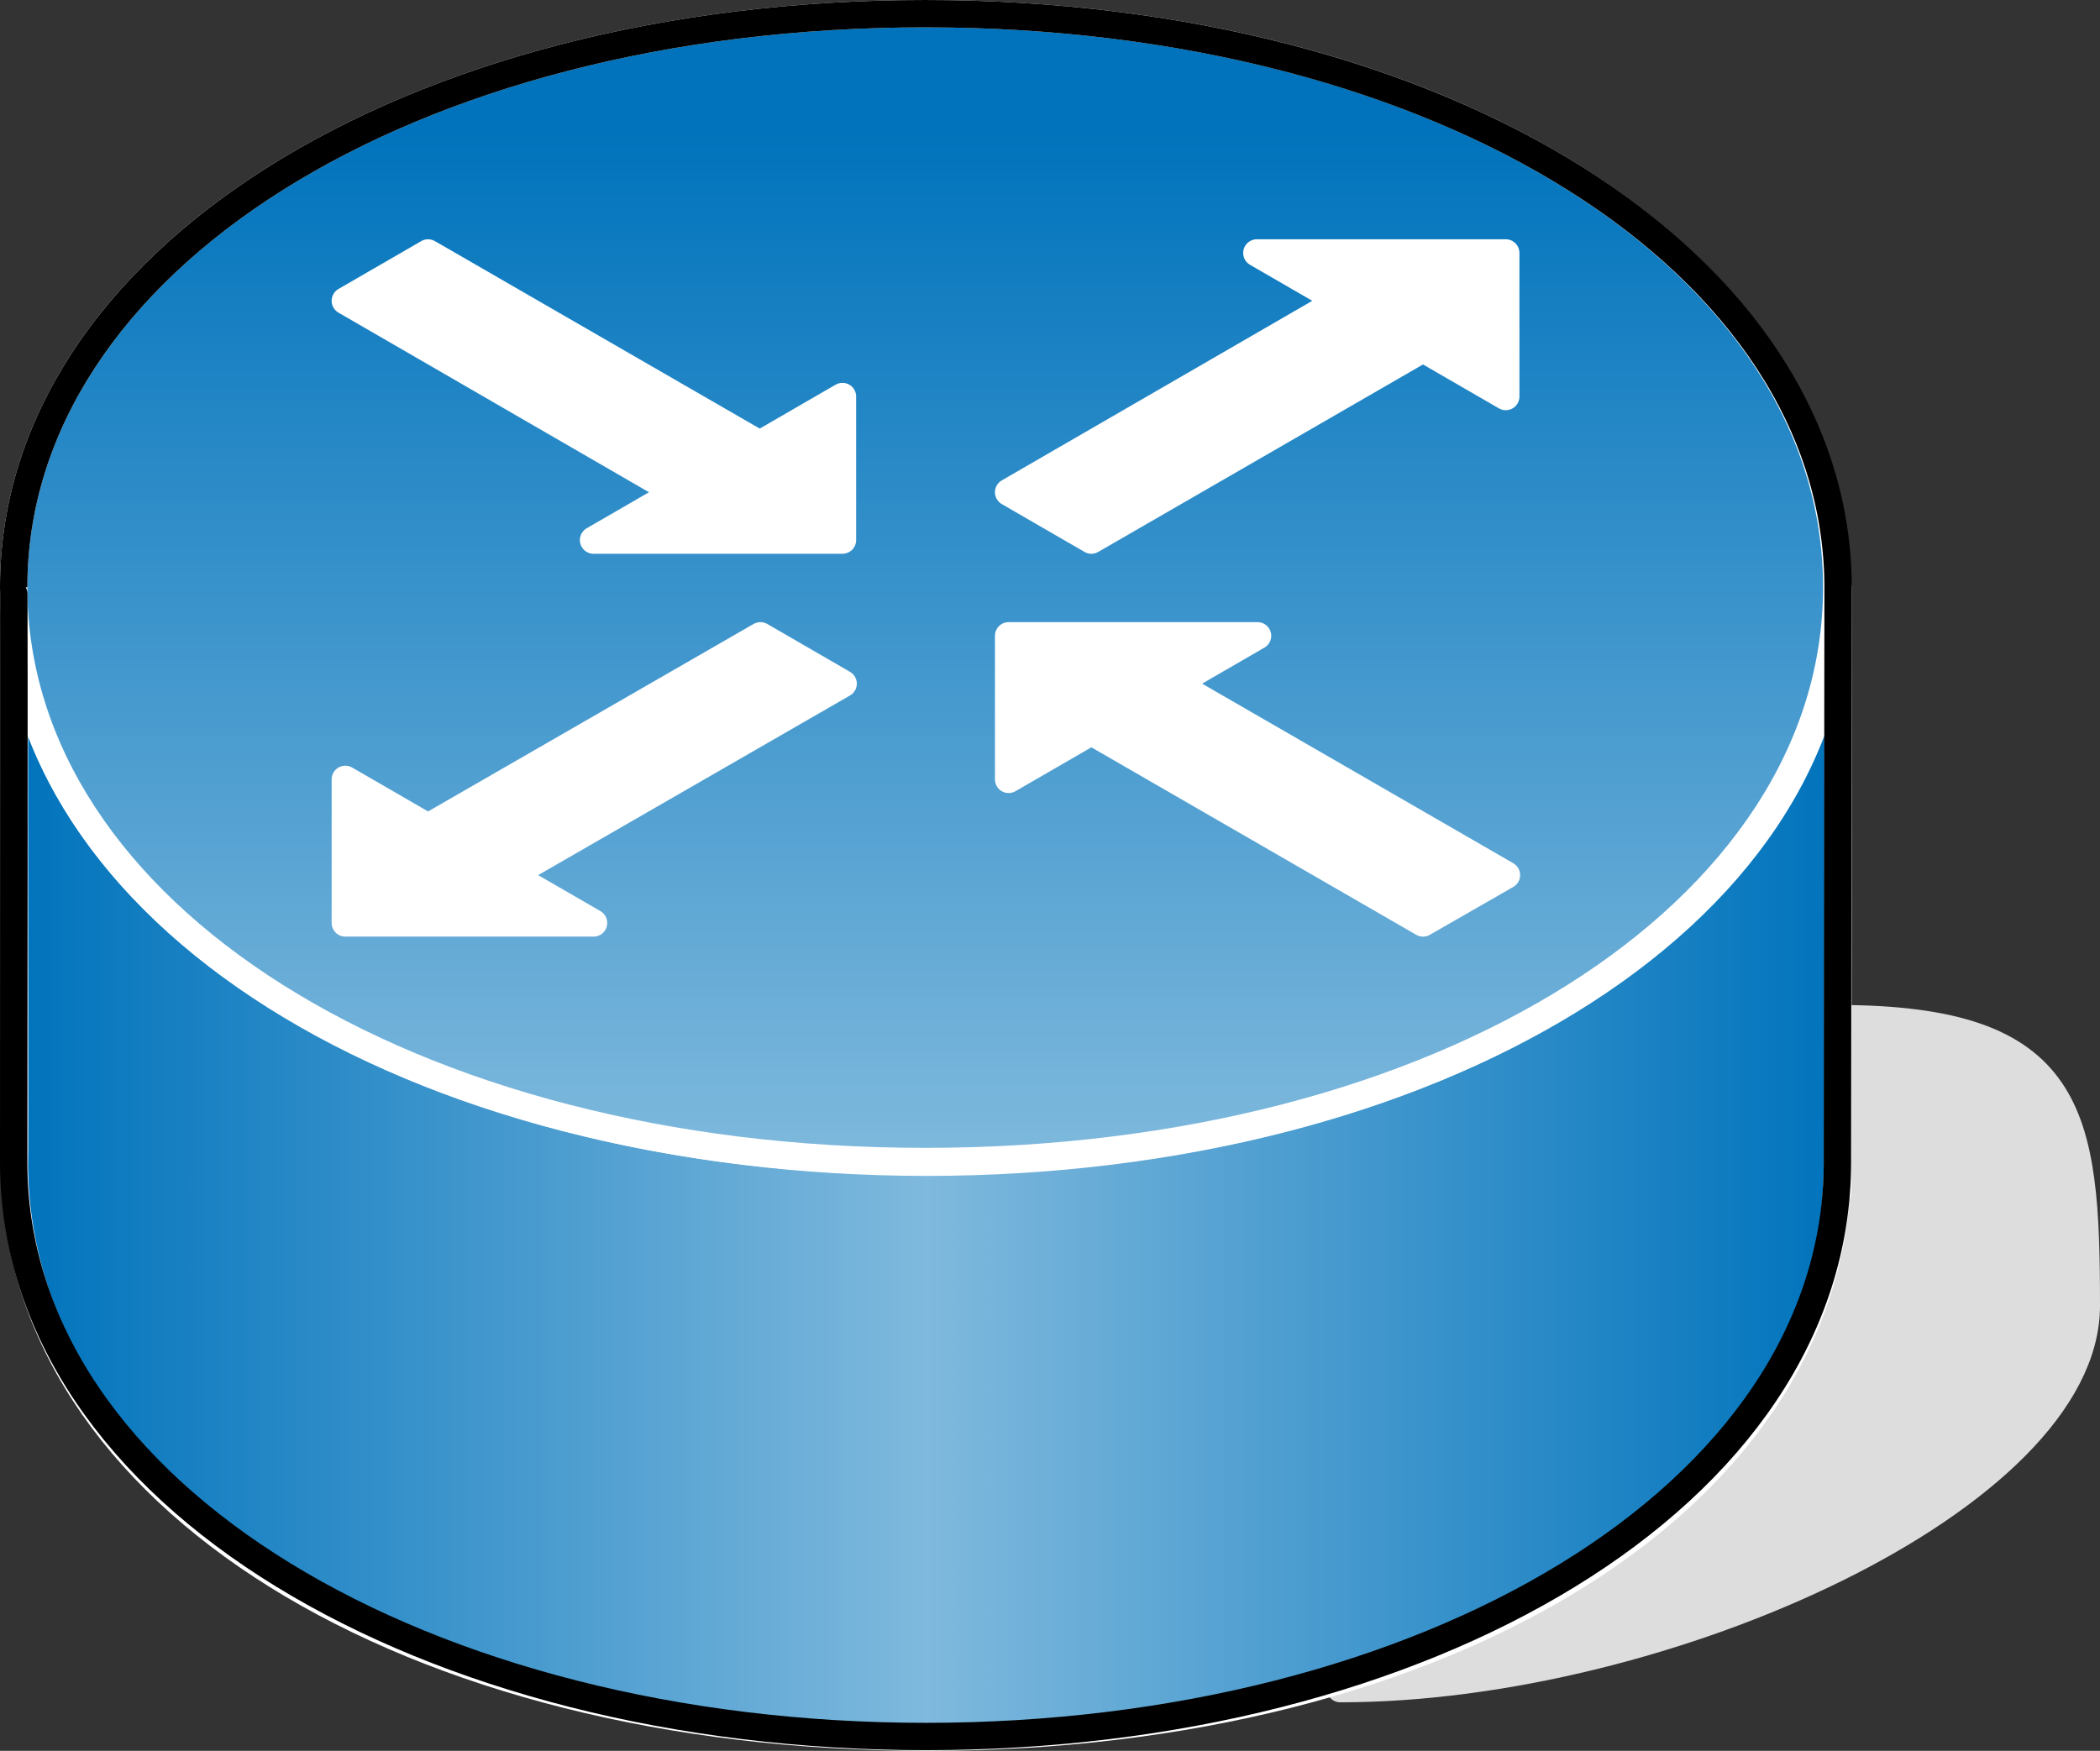 <svg xmlns="http://www.w3.org/2000/svg" xmlns:anim="urn:oasis:names:tc:opendocument:xmlns:animation:1.0" xmlns:ooo="http://xml.openoffice.org/svg/export" xmlns:presentation="http://sun.com/xmlns/staroffice/presentation" xmlns:smil="http://www.w3.org/2001/SMIL20/" xmlns:xlink="http://www.w3.org/1999/xlink" width="30.71mm" height="96.794" fill-rule="evenodd" stroke-linejoin="round" stroke-width="28.222" preserveAspectRatio="xMidYMid" version="1.2" viewBox="9838 5828 3071 2561" xml:space="preserve"><rect x="9838" y="5828" width="3071" height="2561" fill="#333333" stroke="none"/><defs class="ClipPathGroup"><clipPath id="presentation_clip_path" clipPathUnits="userSpaceOnUse"><rect width="3071" height="2561" x="9838" y="5828"/></clipPath></defs><defs class="EmbeddedBulletChars"><g id="bullet-char-template(57356)"><path d="M 580,1141 L 1163,571 580,0 -4,571 580,1141 Z" transform="scale(0,-0)"/></g><g id="bullet-char-template(57354)"><path d="M 8,1128 L 1137,1128 1137,0 8,0 8,1128 Z" transform="scale(0,-0)"/></g><g id="bullet-char-template(10146)"><path d="M 174,0 L 602,739 174,1481 1456,739 174,0 Z M 1358,739 L 309,1346 659,739 1358,739 Z" transform="scale(0,-0)"/></g><g id="bullet-char-template(10132)"><path d="M 2015,739 L 1276,0 717,0 1260,543 174,543 174,936 1260,936 717,1481 1274,1481 2015,739 Z" transform="scale(0,-0)"/></g><g id="bullet-char-template(10007)"><path d="M 0,-2 C -7,14 -16,27 -25,37 L 356,567 C 262,823 215,952 215,954 215,979 228,992 255,992 264,992 276,990 289,987 310,991 331,999 354,1012 L 381,999 492,748 772,1049 836,1024 860,1049 C 881,1039 901,1025 922,1006 886,937 835,863 770,784 769,783 710,716 594,584 L 774,223 C 774,196 753,168 711,139 L 727,119 C 717,90 699,76 672,76 641,76 570,178 457,381 L 164,-76 C 142,-110 111,-127 72,-127 30,-127 9,-110 8,-76 1,-67 -2,-52 -2,-32 -2,-23 -1,-13 0,-2 Z" transform="scale(0,-0)"/></g><g id="bullet-char-template(10004)"><path d="M 285,-33 C 182,-33 111,30 74,156 52,228 41,333 41,471 41,549 55,616 82,672 116,743 169,778 240,778 293,778 328,747 346,684 L 369,508 C 377,444 397,411 428,410 L 1163,1116 C 1174,1127 1196,1133 1229,1133 1271,1133 1292,1118 1292,1087 L 1292,965 C 1292,929 1282,901 1262,881 L 442,47 C 390,-6 338,-33 285,-33 Z" transform="scale(0,-0)"/></g><g id="bullet-char-template(9679)"><path d="M 813,0 C 632,0 489,54 383,161 276,268 223,411 223,592 223,773 276,916 383,1023 489,1130 632,1184 813,1184 992,1184 1136,1130 1245,1023 1353,916 1407,772 1407,592 1407,412 1353,268 1245,161 1136,54 992,0 813,0 Z" transform="scale(0,-0)"/></g><g id="bullet-char-template(8226)"><path d="M 346,457 C 273,457 209,483 155,535 101,586 74,649 74,723 74,796 101,859 155,911 209,963 273,989 346,989 419,989 480,963 531,910 582,859 608,796 608,723 608,648 583,586 532,535 482,483 420,457 346,457 Z" transform="scale(0,-0)"/></g><g id="bullet-char-template(8211)"><path d="M -4,459 L 1135,459 1135,606 -4,606 -4,459 Z" transform="scale(0,-0)"/></g></defs><g class="SlideGroup"><g><g id="id1" class="Slide" clip-path="url(#presentation_clip_path)"><g class="Page"><g class="Group"><g class="com.sun.star.drawing.ClosedBezierShape"><g id="id3"><rect width="1133" height="1022" x="11778" y="7298" fill="none" stroke="none" class="BoundingBox"/><path fill="#DDD" stroke="none" d="M 11798,8298 C 12273,8298 12889,8018 12889,7738 12889,7458 12871,7318 12525,7318 12525,7618 11798,7897 11798,8298 Z"/><path fill="none" stroke="#DDD" stroke-linejoin="round" stroke-width="40" d="M 11798,8298 C 12273,8298 12889,8018 12889,7738 12889,7458 12871,7318 12525,7318 12525,7618 11798,7897 11798,8298 Z"/></g></g><g class="com.sun.star.drawing.ClosedBezierShape"><g id="id4"><rect width="2709" height="1722" x="9839" y="6668" fill="none" stroke="none" class="BoundingBox"/><g><defs><linearGradient id="gradient1" x1="9859" x2="12526" y1="7528" y2="7528" gradientUnits="userSpaceOnUse"><stop offset="0" style="stop-color:#0073bc"/><stop offset=".5" style="stop-color:#7fb9dd"/><stop offset="1" style="stop-color:#0073bc"/></linearGradient></defs><path style="fill:url(#gradient1)" d="M 12526,6688 L 12526,7213 12526,7515 12525,7573 12525,7573 12525,7573 12525,7573 12525,7573 12525,7572 12525,7565 12525,7528 12519,7618 12499,7705 12468,7788 12424,7867 12369,7941 12304,8010 12229,8074 12144,8133 12050,8186 11948,8232 11838,8273 11721,8307 11598,8333 11468,8353 11334,8365 11194,8369 11054,8365 10920,8353 10790,8333 10667,8307 10550,8273 10440,8232 10337,8186 10243,8133 10158,8074 10083,8010 10017,7941 9962,7867 9918,7788 9886,7705 9866,7618 9859,7528 9859,7528 9859,7528 9859,7528 9859,7528 9859,7527 9859,7524 9859,7512 9859,7466 9859,7292 9859,6688 9866,6778 9886,6865 9920,6947 9965,7026 10022,7100 10089,7169 10166,7233 10253,7292 10348,7345 10451,7391 10561,7432 10677,7466 10800,7492 10927,7512 11058,7524 11193,7528 11328,7524 11459,7512 11586,7492 11708,7466 11825,7432 11935,7391 12038,7345 12133,7292 12219,7233 12296,7169 12363,7100 12420,7026 12465,6947 12499,6865 12519,6778 12526,6688 Z"/></g><path fill="none" stroke="#FFF" stroke-linejoin="round" stroke-width="40" d="M 12526,6688 C 12526,6688 12526,7809 12525,7528 12527,8019 11950,8369 11194,8369 10438,8369 9860,8019 9859,7528 9860,7529 9859,7178 9859,6688 9859,7178 10465,7528 11193,7528 11921,7528 12526,7178 12526,6688 Z"/></g></g><g class="com.sun.star.drawing.ClosedBezierShape"><g id="id5"><rect width="2708" height="1721" x="9838" y="5828" fill="none" stroke="none" class="BoundingBox"/><g><defs><linearGradient id="gradient2" x1="11191" x2="11191" y1="5848" y2="7527" gradientUnits="userSpaceOnUse"><stop offset=".1" style="stop-color:#0073bc"/><stop offset="1" style="stop-color:#7fb9dd"/></linearGradient></defs><path style="fill:url(#gradient2)" d="M 11191,5848 L 11331,5852 11465,5865 11595,5885 11718,5912 11835,5947 11945,5988 12047,6036 12141,6089 12226,6148 12302,6212 12367,6281 12422,6355 12466,6433 12498,6514 12517,6599 12524,6687 12517,6775 12498,6860 12466,6941 12422,7019 12367,7093 12302,7162 12226,7226 12141,7286 12047,7339 11945,7387 11835,7428 11718,7463 11595,7490 11465,7510 11331,7523 11191,7527 11051,7523 10917,7510 10787,7490 10664,7463 10547,7428 10437,7387 10335,7339 10241,7286 10156,7226 10080,7162 10015,7093 9960,7019 9916,6941 9884,6860 9865,6775 9858,6687 9865,6599 9884,6514 9916,6433 9960,6355 10015,6281 10080,6212 10156,6148 10241,6089 10335,6036 10437,5988 10547,5947 10664,5912 10787,5885 10917,5865 11051,5852 11191,5848 Z"/></g><path fill="none" stroke="#FFF" stroke-linejoin="round" stroke-width="40" d="M 11191,5848 C 11947,5848 12524,6211 12524,6687 12524,7163 11947,7527 11191,7527 10435,7527 9858,7163 9858,6687 9858,6211 10435,5848 11191,5848 Z"/></g></g><g class="com.sun.star.drawing.PolyPolygonShape"><g id="id6"><rect width="770" height="461" x="11293" y="6738" fill="none" stroke="none" class="BoundingBox"/><path fill="#FFF" stroke="none" d="M 11677,6758 L 11556,6828 12041,7108 11919,7178 11434,6898 11313,6968 11313,6758 11677,6758 Z"/><path fill="none" stroke="#FFF" stroke-linejoin="round" stroke-width="40" d="M 11677,6758 L 11556,6828 12041,7108 11919,7178 11434,6898 11313,6968 11313,6758 11677,6758 Z"/></g></g><g class="com.sun.star.drawing.PolyPolygonShape"><g id="id7"><rect width="768" height="461" x="10323" y="6178" fill="none" stroke="none" class="BoundingBox"/><path fill="#FFF" stroke="none" d="M 10949,6478 L 11070,6408 11070,6618 10706,6618 10827,6548 10343,6268 10464,6198 10949,6478 Z"/><path fill="none" stroke="#FFF" stroke-linejoin="round" stroke-width="40" d="M 10949,6478 L 11070,6408 11070,6618 10706,6618 10827,6548 10343,6268 10464,6198 10949,6478 Z"/></g></g><g class="com.sun.star.drawing.PolyPolygonShape"><g id="id8"><rect width="770" height="461" x="10323" y="6738" fill="none" stroke="none" class="BoundingBox"/><path fill="#FFF" stroke="none" d="M 10464,7038 L 10950,6758 11071,6828 10585,7108 10706,7178 10343,7178 10343,6968 10464,7038 Z"/><path fill="none" stroke="#FFF" stroke-linejoin="round" stroke-width="40" d="M 10464,7038 L 10950,6758 11071,6828 10585,7108 10706,7178 10343,7178 10343,6968 10464,7038 Z"/></g></g><g class="com.sun.star.drawing.PolyPolygonShape"><g id="id9"><rect width="769" height="461" x="11293" y="6178" fill="none" stroke="none" class="BoundingBox"/><path fill="#FFF" stroke="none" d="M 11797,6268 L 11676,6198 12040,6198 12040,6408 11919,6338 11434,6618 11313,6548 11797,6268 Z"/><path fill="none" stroke="#FFF" stroke-linejoin="round" stroke-width="40" d="M 11797,6268 L 11676,6198 12040,6198 12040,6408 11919,6338 11434,6618 11313,6548 11797,6268 Z"/></g></g><g class="com.sun.star.drawing.ClosedBezierShape"><g id="id10"><rect width="2709" height="2561" x="9838" y="5828" fill="none" stroke="none" class="BoundingBox"/><path fill="none" stroke="#000" stroke-linejoin="round" stroke-width="40" d="M 11191,5848 C 11947,5848 12526,6212 12526,6688 L 12525,7528 C 12525,8018 11919,8368 11192,8368 10465,8368 9858,8018 9858,7528 9858,7528 9859,6688 9858,6687 9858,6211 10435,5848 11191,5848 Z"/></g></g></g></g></g></g></g></svg>